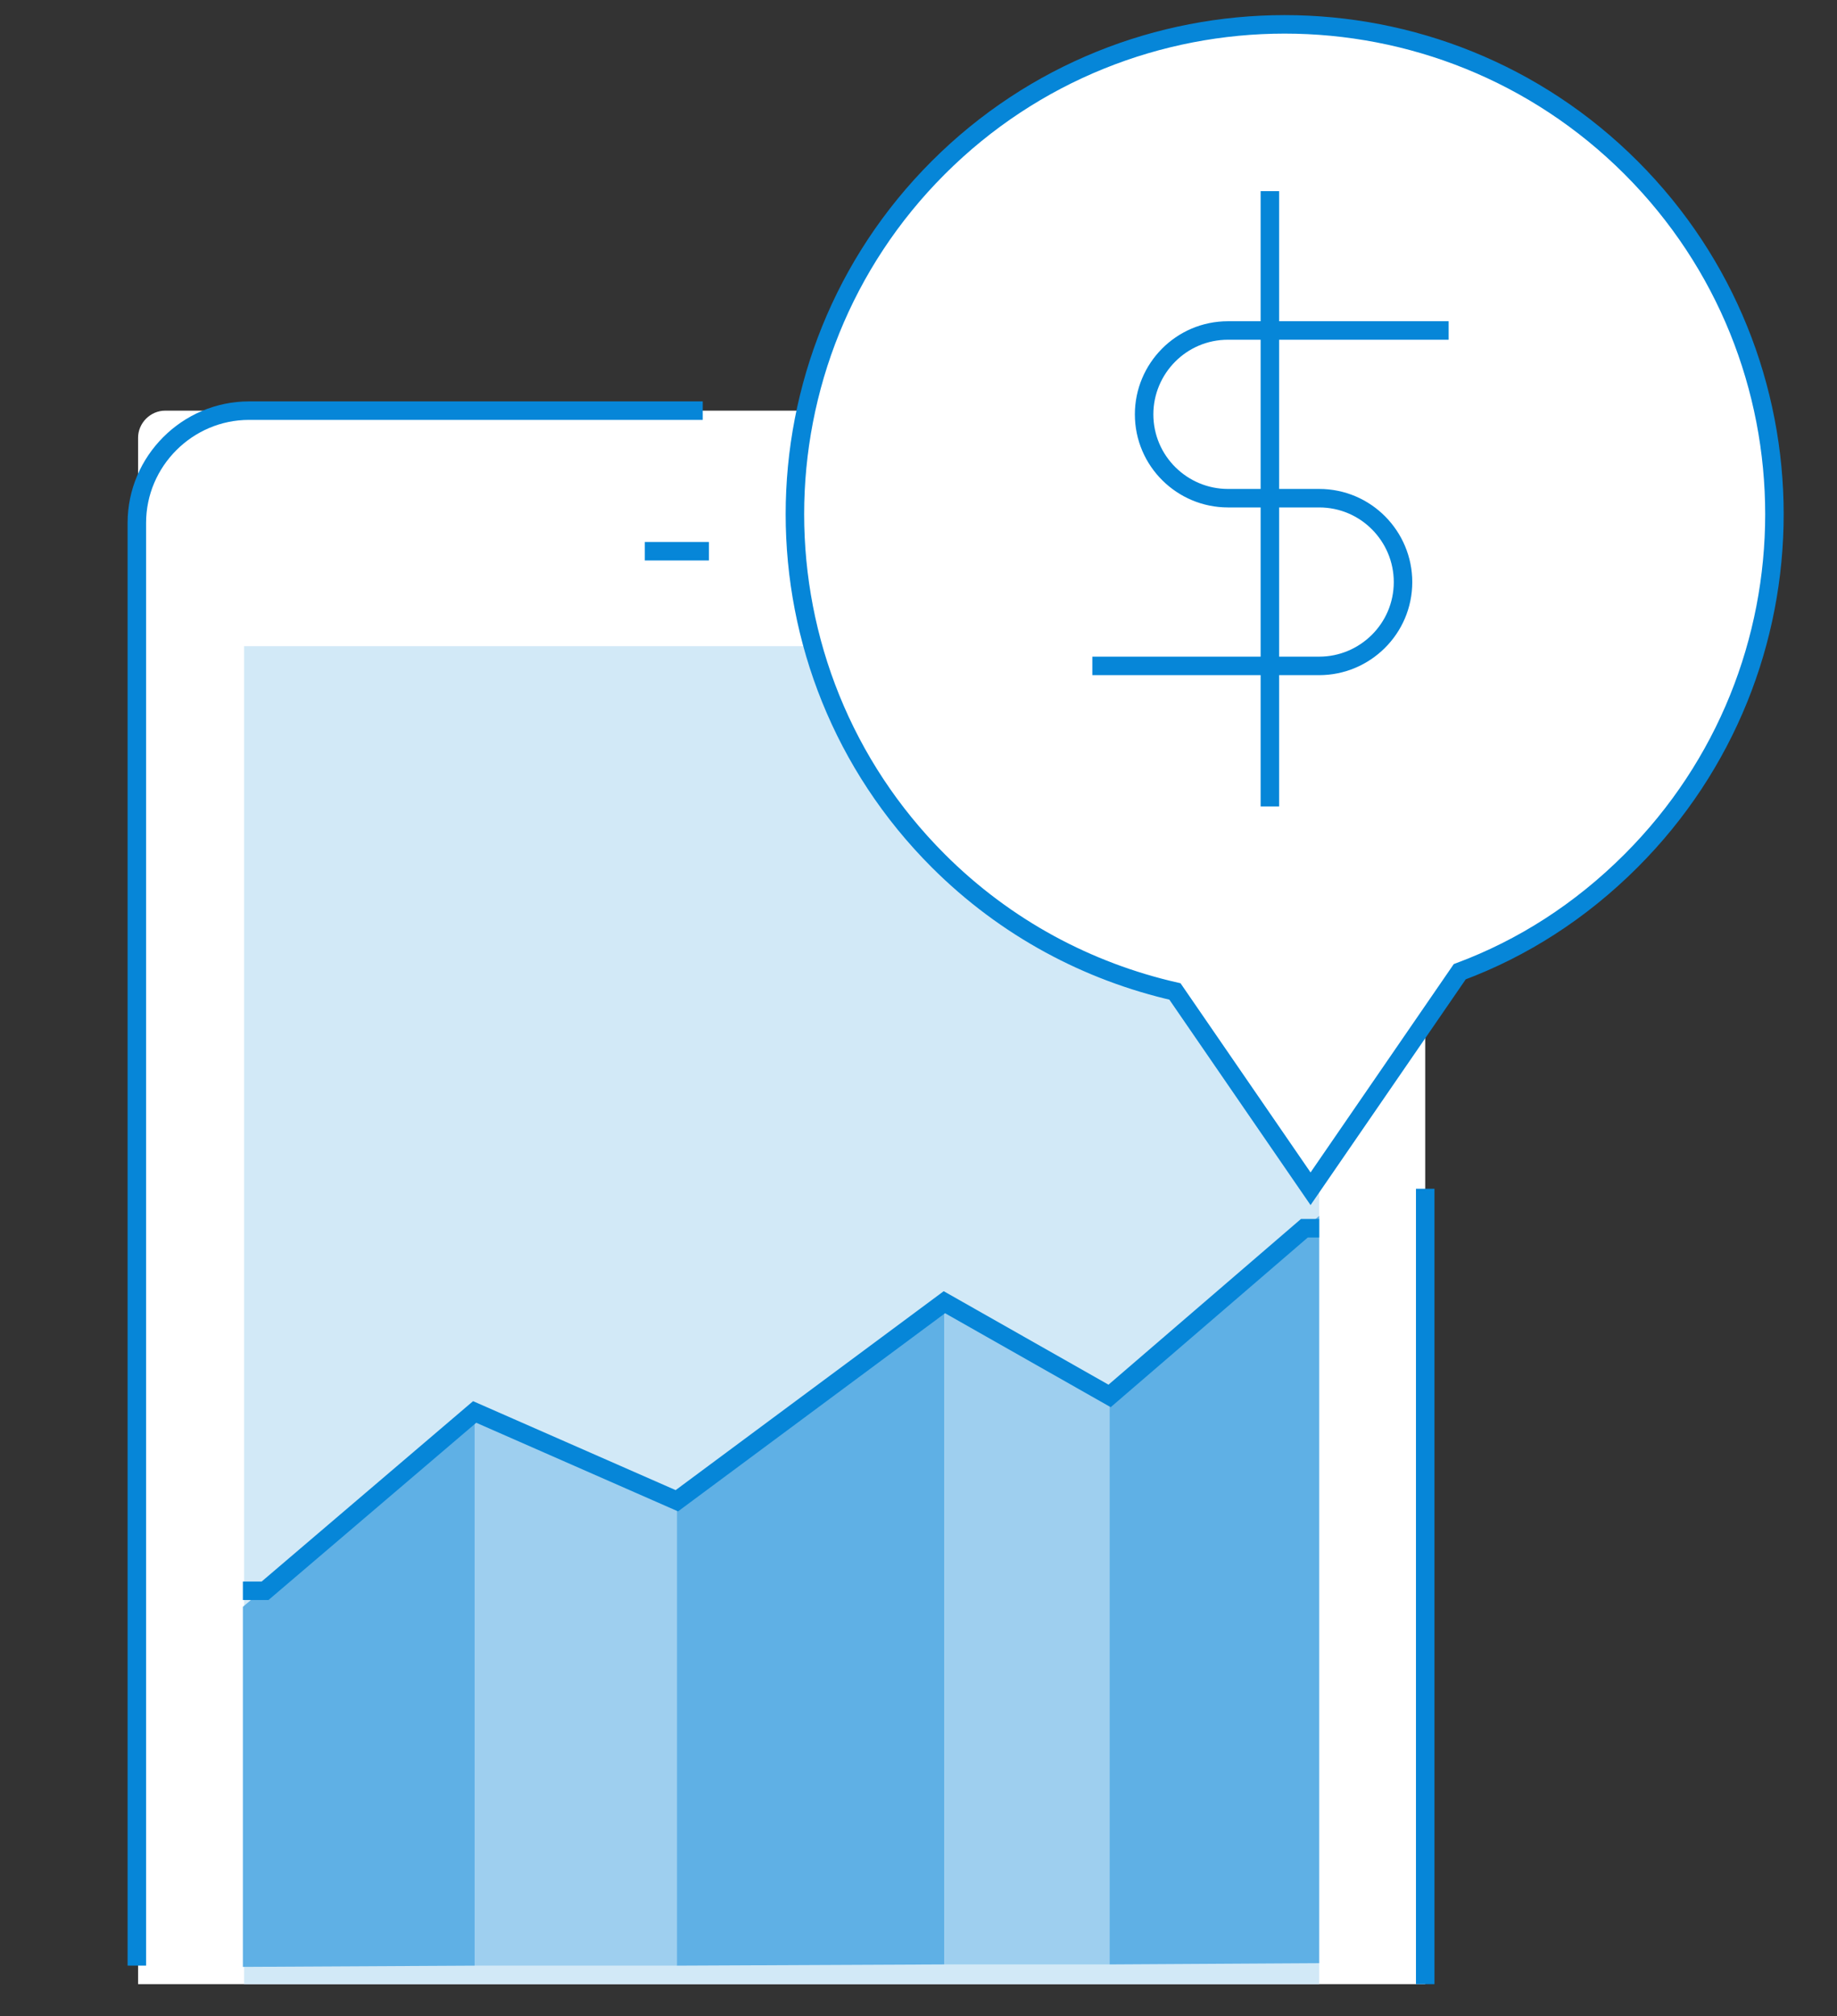 <?xml version="1.0" encoding="utf-8"?>
<!-- Generator: Adobe Illustrator 22.0.1, SVG Export Plug-In . SVG Version: 6.00 Build 0)  -->
<svg version="1.1" xmlns="http://www.w3.org/2000/svg" xmlns:xlink="http://www.w3.org/1999/xlink" x="0px" y="0px"
	 viewBox="0 0 149 163.5" style="enable-background:new 0 0 149 163.5;" xml:space="preserve">
<rect x="0" y="0" width="149" height="163.5" fill="#333333" stroke="none"/>
<style type="text/css">
	.st0{display:none;}
	.st1{display:inline;fill:#F2F8FB;stroke:#0479EC;stroke-width:4;}
	.st2{display:inline;fill:#0479EC;}
	.st3{display:inline;fill:#D3E5F7;}
	.st4{display:inline;fill:#FFFFFF;stroke:#0479EC;stroke-width:4;}
	.st5{display:inline;}
	.st6{fill:#FFFFFF;}
	.st7{fill:none;stroke:#0686D8;stroke-width:1.5;stroke-miterlimit:10;}
	.st8{fill:#D2E9F7;}
	.st9{fill:#5FB0E5;}
	.st10{fill:#9ECFEF;}
</style>
<g id="power_features_icon" class="st0">
	<path id="Rounded_Rectangle_17" class="st1" d="M7,25.1h135c2.8,0,5,2.2,5,5v109c0,0.1-2.2,0-5,0H7c-2.8,0-5-0.1-5,0v-109
		C2,27.4,4.2,25.1,7,25.1z"/>
	<rect x="1" y="46.1" class="st2" width="148" height="4"/>
	<circle class="st2" cx="14.5" cy="36.6" r="3.5"/>
	<circle id="Ellipse_10_copy" class="st2" cx="23.5" cy="36.6" r="3.5"/>
	<circle id="Ellipse_10_copy_2" class="st2" cx="32.5" cy="36.6" r="3.5"/>
	<path id="Rounded_Rectangle_18" class="st3" d="M17,58.1h9c2.8,0,5,2.2,5,5v9c0,2.8-2.2,5-5,5h-9c-2.8,0-5-2.2-5-5v-9
		C12,60.4,14.2,58.1,17,58.1z"/>
	<path id="Rounded_Rectangle_18_copy" class="st3" d="M17,83.1h9c2.8,0,5,2.2,5,5v9c0,2.8-2.2,5-5,5h-9c-2.8,0-5-2.2-5-5v-9
		C12,85.4,14.2,83.1,17,83.1z"/>
	<path id="Rounded_Rectangle_18_copy_2" class="st3" d="M17,107.1h9c2.8,0,5,2.2,5,5v9c0,2.8-2.2,5-5,5h-9c-2.8,0-5-2.2-5-5v-9
		C12,109.4,14.2,107.1,17,107.1z"/>
	<path id="Rounded_Rectangle_18_copy_3" class="st3" d="M43,58.1h9c2.8,0,5,2.2,5,5v9c0,2.8-2.2,5-5,5h-9c-2.8,0-5-2.2-5-5v-9
		C38,60.4,40.2,58.1,43,58.1z"/>
	<path id="Rounded_Rectangle_18_copy_3-2" class="st3" d="M43,83.1h9c2.8,0,5,2.2,5,5v9c0,2.8-2.2,5-5,5h-9c-2.8,0-5-2.2-5-5v-9
		C38,85.4,40.2,83.1,43,83.1z"/>
	<path id="Rounded_Rectangle_18_copy_3-3" class="st3" d="M43,107.1h9c2.8,0,5,2.2,5,5v9c0,2.8-2.2,5-5,5h-9c-2.8,0-5-2.2-5-5v-9
		C38,109.4,40.2,107.1,43,107.1z"/>
	<path id="Rounded_Rectangle_18_copy_4" class="st3" d="M68,58.1h9c2.8,0,5,2.2,5,5v9c0,2.8-2.2,5-5,5h-9c-2.8,0-5-2.2-5-5v-9
		C63,60.4,65.2,58.1,68,58.1z"/>
	<path id="Rounded_Rectangle_18_copy_4-2" class="st3" d="M68,83.1h9c2.8,0,5,2.2,5,5v9c0,2.8-2.2,5-5,5h-9c-2.8,0-5-2.2-5-5v-9
		C63,85.4,65.2,83.1,68,83.1z"/>
	<path id="Rounded_Rectangle_18_copy_4-3" class="st3" d="M68,107.1h9c2.8,0,5,2.2,5,5v9c0,2.8-2.2,5-5,5h-9c-2.8,0-5-2.2-5-5v-9
		C63,109.4,65.2,107.1,68,107.1z"/>
	<path id="Rounded_Rectangle_18_copy_5" class="st3" d="M94,58.1h9c2.8,0,5,2.2,5,5v9c0,2.8-2.2,5-5,5h-9c-2.8,0-5-2.2-5-5v-9
		C89,60.4,91.2,58.1,94,58.1z"/>
	<path id="Rounded_Rectangle_18_copy_5-2" class="st3" d="M94,83.1h9c2.8,0,5,2.2,5,5v9c0,2.8-2.2,5-5,5h-9c-2.8,0-5-2.2-5-5v-9
		C89,85.4,91.2,83.1,94,83.1z"/>
	<path id="Rounded_Rectangle_18_copy_5-3" class="st3" d="M94,107.1h9c2.8,0,5,2.2,5,5v9c0,2.8-2.2,5-5,5h-9c-2.8,0-5-2.2-5-5v-9
		C89,109.4,91.2,107.1,94,107.1z"/>
	<path id="Rounded_Rectangle_18_copy_6" class="st3" d="M119,58.1h9c2.8,0,5,2.2,5,5v9c0,2.8-2.2,5-5,5h-9c-2.8,0-5-2.2-5-5v-9
		C114,60.4,116.2,58.1,119,58.1z"/>
	<path id="Rounded_Rectangle_18_copy_6-2" class="st3" d="M119,83.1h9c2.8,0,5,2.2,5,5v9c0,2.8-2.2,5-5,5h-9c-2.8,0-5-2.2-5-5v-9
		C114,85.4,116.2,83.1,119,83.1z"/>
	<path id="Rounded_Rectangle_18_copy_6-3" class="st3" d="M119,107.1h9c2.8,0,5,2.2,5,5v9c0,2.8-2.2,5-5,5h-9c-2.8,0-5-2.2-5-5v-9
		C114,109.4,116.2,107.1,119,107.1z"/>
	<path class="st4" d="M41,92.1l66-82l-23,67h24l-62,76l22-61H41z"/>
</g>
<g id="Layer_2" class="st0">
	<g id="XMLID_195_" class="st5">
		<path id="XMLID_217_" class="st6" d="M119.7,163.5l4.6-22.5c0.9-4.5-3.1-8.6-8.5-8.6H26.5c-5.4,0-9.4,4.1-8.5,8.6l4.6,22.5H119.7z
			"/>
		<path id="XMLID_215_" class="st7" d="M22.6,163.5l-4.7-23c-0.9-4.2,2.9-8.1,8-8.1h90.6c5,0,8.8,3.9,8,8.1l-4.7,23"/>
		<line id="XMLID_214_" class="st7" x1="71.1" y1="65.6" x2="71.1" y2="134.5"/>
		<ellipse id="XMLID_425_" class="st8" cx="71.2" cy="36.9" rx="43.4" ry="36.9"/>
		<path id="XMLID_213_" class="st7" d="M108,17.3c4.2,5.7,6.7,12.4,6.7,19.7c0,20.4-19.5,36.9-43.4,36.9c-24,0-43.4-16.5-43.4-36.9
			C27.8,16.5,47.2,0,71.2,0c4.7,0,9.1,0.6,13.3,1.8"/>
		<path id="XMLID_212_" class="st7" d="M92.3,4.6c3,1.4,5.8,3.1,8.3,5.1"/>
		<g id="XMLID_415_">
			<path id="XMLID_417_" class="st7" d="M88.6,22.9H67.1c-4.5,0-8.2,3.1-8.2,7l0,0c0,3.9,3.7,7,8.2,7H76c4.5,0,8.2,3.1,8.2,7l0,0
				c0,3.9-3.7,7-8.2,7H53.8"/>
			<line id="XMLID_416_" class="st7" x1="71.2" y1="11.4" x2="71.2" y2="62.5"/>
		</g>
		<path id="XMLID_206_" class="st9" d="M122.3,78.9c0,0,1.6,18.6-10.9,29.3c-12.5,10.6-34.4,9.3-34.4,9.3s-1.6-18.6,10.9-29.3
			C100.4,77.5,122.3,78.9,122.3,78.9z"/>
		<path id="XMLID_198_" class="st7" d="M122.3,78.9c0,0,1.6,18.6-10.9,29.3c-12.5,10.6-34.4,9.3-34.4,9.3s-1.6-18.6,10.9-29.3
			C100.4,77.5,122.3,78.9,122.3,78.9z"/>
		<path id="XMLID_197_" class="st9" d="M66.8,117.4c0,0,1.6-18.6-10.9-29.3c-12.5-10.6-34.4-9.3-34.4-9.3s-1.6,18.6,10.9,29.3
			C44.8,118.8,66.8,117.4,66.8,117.4z"/>
		<path id="XMLID_196_" class="st7" d="M66.8,117.4c0,0,1.6-18.6-10.9-29.3c-12.5-10.6-34.4-9.3-34.4-9.3s-1.6,18.6,10.9,29.3
			C44.8,118.8,66.8,117.4,66.8,117.4z"/>
	</g>
</g>
<g id="Layer_3" class="st0">
	<g class="st5">
		<path id="XMLID_1000_" class="st8" d="M34.7,16.1c-0.1,2.1-1.9,3.8-4,3.7L15.2,19c-2.1-0.1-3.8-1.9-3.7-4l0,0
			c0.1-2.1,1.9-3.8,4-3.7L31,12.1C33.1,12.2,34.8,14,34.7,16.1L34.7,16.1z"/>
		<path id="XMLID_999_" class="st8" d="M16.9,12.8c1.3,1.3,1.2,3.4-0.1,4.6l-7.8,7.6c-1.3,1.3-3.4,1.2-4.6-0.1l0,0
			c-1.3-1.3-1.2-3.4,0.1-4.6l7.8-7.6C13.6,11.5,15.7,11.5,16.9,12.8L16.9,12.8z"/>
		<path id="XMLID_998_" class="st8" d="M2.6,37.7l1.1-15.9l5.2,2.5c0,0,1.1,7.2,0,8.9C8,34.6,2.6,37.7,2.6,37.7z"/>
		<path id="XMLID_1008_" class="st7" d="M12.6,12.5c-0.1,0.1-0.2,0.2-0.3,0.2l-7.8,7.6c-0.8,0.8-1.1,1.9-0.9,3L2.6,36.9
			c0,0.4,0.4,0.6,0.7,0.4c1.5-0.9,4.9-3,5.6-4.1c0.9-1.4,0.4-6.1,0.2-8.1c0,0,0.1,0,0.1-0.1l6.2-6.1l15.2,0.7c1.9,0.1,3.7-1.1,4.1-3
			c0.5-2.4-1.2-4.6-3.6-4.7l-15.5-0.8C14.4,11.3,13.3,11.7,12.6,12.5z"/>
		<path id="XMLID_1002_" class="st6" d="M58.4,37.3l-12.2,7.6l-13.5,1c0,0-0.9-4.9,2.9-6.3l7.5-1.4c0,0,0.5-8.1,0.6-8.7
			c0.1-1.6-11.2-8-12.8-7.9c-0.9,0.1-13.6,1.1-13.6,1.1l-2.6,9.6c0,0,0,4.7,0.8,6.5c2.8,6.2-3.6,5.9-3.6,5.9L7.6,31.4L10.8,17
			l19-6.5l28.6,6V37.3z"/>
		<path id="XMLID_997_" class="st7" d="M58.4,37.3l-12.2,7.6l-13.5,1c0,0-0.9-4.9,2.9-6.3l7.5-1.4c0,0,0.5-8.1,0.6-8.7
			c0.1-1.6-11.2-8-12.8-7.9c-0.9,0.1-13.6,1.1-13.6,1.1l-2.6,9.6c0,0,0,4.7,0.8,6.5c2.8,6.2-3.6,5.9-3.6,5.9L7.6,31.4L10.8,17
			l19-6.5l28.6,6V37.3z"/>
		<path id="XMLID_269_" class="st9" d="M147.6,153.5V46.6c0-16.8-14.5-30.4-32.3-30.4H75.3H60.3c-1.1,0-2,0.8-2,1.8v17
			c0,1,0.9,1.9,2,1.9h14.9l34.7,0.2c7,0,12.6,5.4,12.6,11.9v104.6"/>
		<path id="XMLID_273_" class="st7" d="M147.6,92.5V46.6c0-16.8-14.5-30.4-32.3-30.4H75.3H60.3c-1.1,0-2,0.8-2,1.8v17
			c0,1,0.9,1.9,2,1.9h14.9l34.7,0.2c7,0,12.6,5.4,12.6,11.9v104.6"/>
		<line id="XMLID_398_" class="st7" x1="24.9" y1="55.8" x2="24.9" y2="70.5"/>
		<line id="XMLID_271_" class="st7" x1="32.6" y1="51.4" x2="32.6" y2="66.1"/>
		<line id="XMLID_400_" class="st7" x1="40.4" y1="63.8" x2="40.4" y2="73.2"/>
		<line id="XMLID_270_" class="st7" x1="17.2" y1="65.8" x2="17.2" y2="75.2"/>
	</g>
	<g id="XMLID_274_" class="st5">
		<path id="XMLID_302_" class="st8" d="M50.3,116.1l0.5,6.4c0,0.5-0.4,0.8-0.9,0.6l-12-5.8c-0.4-0.2-0.4-0.7-0.1-0.9l5.5-3.7
			C46.2,110.8,50.1,112.7,50.3,116.1z"/>
		<path id="XMLID_301_" class="st7" d="M50.3,116.1l0.5,6.4c0,0.5-0.4,0.8-0.9,0.6l-12-5.8c-0.4-0.2-0.4-0.7-0.1-0.9l5.5-3.7
			C46.2,110.8,50.1,112.7,50.3,116.1z"/>
		<path id="XMLID_300_" class="st8" d="M9.8,116.1l-0.5,6.4c0,0.5,0.4,0.8,0.9,0.6l12-5.8c0.4-0.2,0.4-0.7,0.1-0.9l-5.5-3.7
			C13.9,110.8,10.1,112.7,9.8,116.1z"/>
		<path id="XMLID_299_" class="st7" d="M9.8,116.1l-0.5,6.4c0,0.5,0.4,0.8,0.9,0.6l12-5.8c0.4-0.2,0.4-0.7,0.1-0.9l-5.5-3.7
			C13.9,110.8,10.1,112.7,9.8,116.1z"/>
		<path id="XMLID_291_" class="st6" d="M30.4,90.1c-5.5,0.1-9.9,4.7-9.8,10.2c0.1,5.5,4.7,9.9,10.2,9.8c5.5-0.1,9.9-4.7,9.8-10.2
			C40.4,94.4,35.9,90,30.4,90.1z"/>
		<path id="XMLID_290_" class="st7" d="M35.7,91.6c-1.6-0.9-3.4-1.5-5.3-1.4c-5.5,0.1-9.9,4.7-9.8,10.2c0.1,5.5,4.7,9.9,10.2,9.8
			c5.5-0.1,9.9-4.7,9.8-10.2c0-1.1-0.2-2.1-0.5-3.1"/>
		<path id="XMLID_289_" class="st7" d="M39.2,95.1c-0.4-0.7-0.9-1.3-1.4-1.9"/>
		<g id="XMLID_286_">
			<path id="XMLID_288_" class="st7" d="M34.5,96.3h-4.9c-1,0-1.9,0.8-1.9,1.9l0,0c0,1,0.8,1.9,1.9,1.9h2c1,0,1.9,0.8,1.9,1.9l0,0
				c0,1-0.8,1.9-1.9,1.9h-5.1"/>
			<line id="XMLID_287_" class="st7" x1="30.5" y1="93.2" x2="30.5" y2="107"/>
		</g>
		<polygon id="XMLID_632_" class="st10" points="26.6,149.6 20.8,149.6 20.2,141 26.6,141 		"/>
		<polygon id="XMLID_606_" class="st10" points="34.7,149.6 40.5,149.6 41.1,141 34.7,141 		"/>
		<polygon id="XMLID_575_" class="st7" points="26.6,149.6 20.8,149.6 20.2,141 26.6,141 		"/>
		<polygon id="XMLID_524_" class="st7" points="34.7,149.6 40.5,149.6 41.1,141 34.7,141 		"/>
		<ellipse id="XMLID_285_" class="st6" cx="30.7" cy="129.8" rx="17.9" ry="16.3"/>
		<path id="XMLID_284_" class="st8" d="M35.8,133.4c0,2.9-2.4,5.3-5.3,5.3c-2.9,0-5.3-2.4-5.3-5.3c0-2.9,2.4-5.3,5.3-5.3
			C33.5,128.1,35.8,130.5,35.8,133.4z"/>
		<ellipse id="XMLID_283_" class="st7" cx="30.7" cy="129.8" rx="17.9" ry="16.3"/>
		<path id="XMLID_282_" class="st7" d="M35.8,140.1c-1.3,1.3-3.2,2.2-5.3,2.2c-2.1,0-3.9-0.8-5.3-2.2"/>
		<path id="XMLID_281_" class="st7" d="M35.8,133.4c0,2.9-2.4,5.3-5.3,5.3c-2.9,0-5.3-2.4-5.3-5.3c0-2.9,2.4-5.3,5.3-5.3
			C33.5,128.1,35.8,130.5,35.8,133.4z"/>
		<g id="XMLID_278_">
			<path id="XMLID_280_" class="st7" d="M22.3,126.1c0-1.4,1.1-2.5,2.5-2.5c1.4,0,2.5,1.1,2.5,2.5"/>
			<path id="XMLID_279_" class="st7" d="M33.8,126.1c0-1.4,1.1-2.5,2.5-2.5s2.5,1.1,2.5,2.5"/>
		</g>
		<line id="XMLID_277_" class="st7" x1="27.7" y1="133.6" x2="29.4" y2="133.6"/>
		<line id="XMLID_275_" class="st7" x1="32" y1="133.6" x2="33.6" y2="133.6"/>
	</g>
</g>
<g id="Layer_4">
	<g id="XMLID_633_">
		<path id="XMLID_634_" class="st6" d="M11.2,160.9h104.4V35.5c0-1.2-1-2.2-2.2-2.2h-100c-1.2,0-2.2,1-2.2,2.2V160.9z"/>
		<path id="XMLID_630_" class="st7" d="M57,33.3H29.1h-8.9c-5,0-9.1,4.1-9.1,9.1v117"/>
		<line id="XMLID_631_" class="st7" x1="115.6" y1="160.9" x2="115.6" y2="96.4"/>
		<rect id="XMLID_629_" x="19.8" y="52.4" class="st8" width="87.2" height="108.5"/>
		<line id="XMLID_628_" class="st7" x1="52.3" y1="44.7" x2="57.5" y2="44.7"/>
		<path id="XMLID_854_" class="st6" d="M106.3,96.4l12.1-17.6c5.1-1.9,9.8-4.9,13.9-9c15.5-15.5,15.5-40.7,0-56.2
			c-15.5-15.5-40.7-15.5-56.2,0c-15.5,15.5-15.5,40.7,0,56.2c5.5,5.5,12.2,9,19.2,10.6L106.3,96.4z"/>
		<path id="XMLID_399_" class="st7" d="M106.3,96.4l12.1-17.6c5.1-1.9,9.8-4.9,13.9-9c15.5-15.5,15.5-40.7,0-56.2
			c-15.5-15.5-40.7-15.5-56.2,0c-15.5,15.5-15.5,40.7,0,56.2c5.5,5.5,12.2,9,19.2,10.6L106.3,96.4z"/>
		<polygon id="XMLID_626_" class="st9" points="19.7,130.3 19.7,159.5 38.5,159.4 38.5,114.5 		"/>
		<polygon id="XMLID_625_" class="st9" points="55,121.7 54.9,121.7 54.9,159.4 76.6,159.3 76.6,105.6 		"/>
		<polygon id="XMLID_623_" class="st10" points="38.7,114.4 38.5,114.5 38.5,159.4 54.9,159.4 54.9,121.7 		"/>
		<polygon id="XMLID_622_" class="st9" points="107,98.6 90,113.2 90,159.3 107,159.2 		"/>
		<polygon id="XMLID_621_" class="st10" points="90,113.2 76.6,105.6 76.6,159.3 90,159.3 90,113.2 		"/>
		<polyline id="XMLID_619_" class="st7" points="107,99.6 105.8,99.6 90,113.2 76.6,105.6 54.9,121.7 38.5,114.5 21.5,129 19.7,129 
					"/>
		<g id="XMLID_657_">
			<path id="XMLID_659_" class="st7" d="M117.5,26.8H99.6c-3.8,0-6.8,3.1-6.8,6.8l0,0c0,3.8,3.1,6.8,6.8,6.8h7.4
				c3.8,0,6.8,3.1,6.8,6.8l0,0c0,3.8-3.1,6.8-6.8,6.8H88.6"/>
			<line id="XMLID_658_" class="st7" x1="103" y1="15.5" x2="103" y2="65.4"/>
		</g>
	</g>
</g>
</svg>
